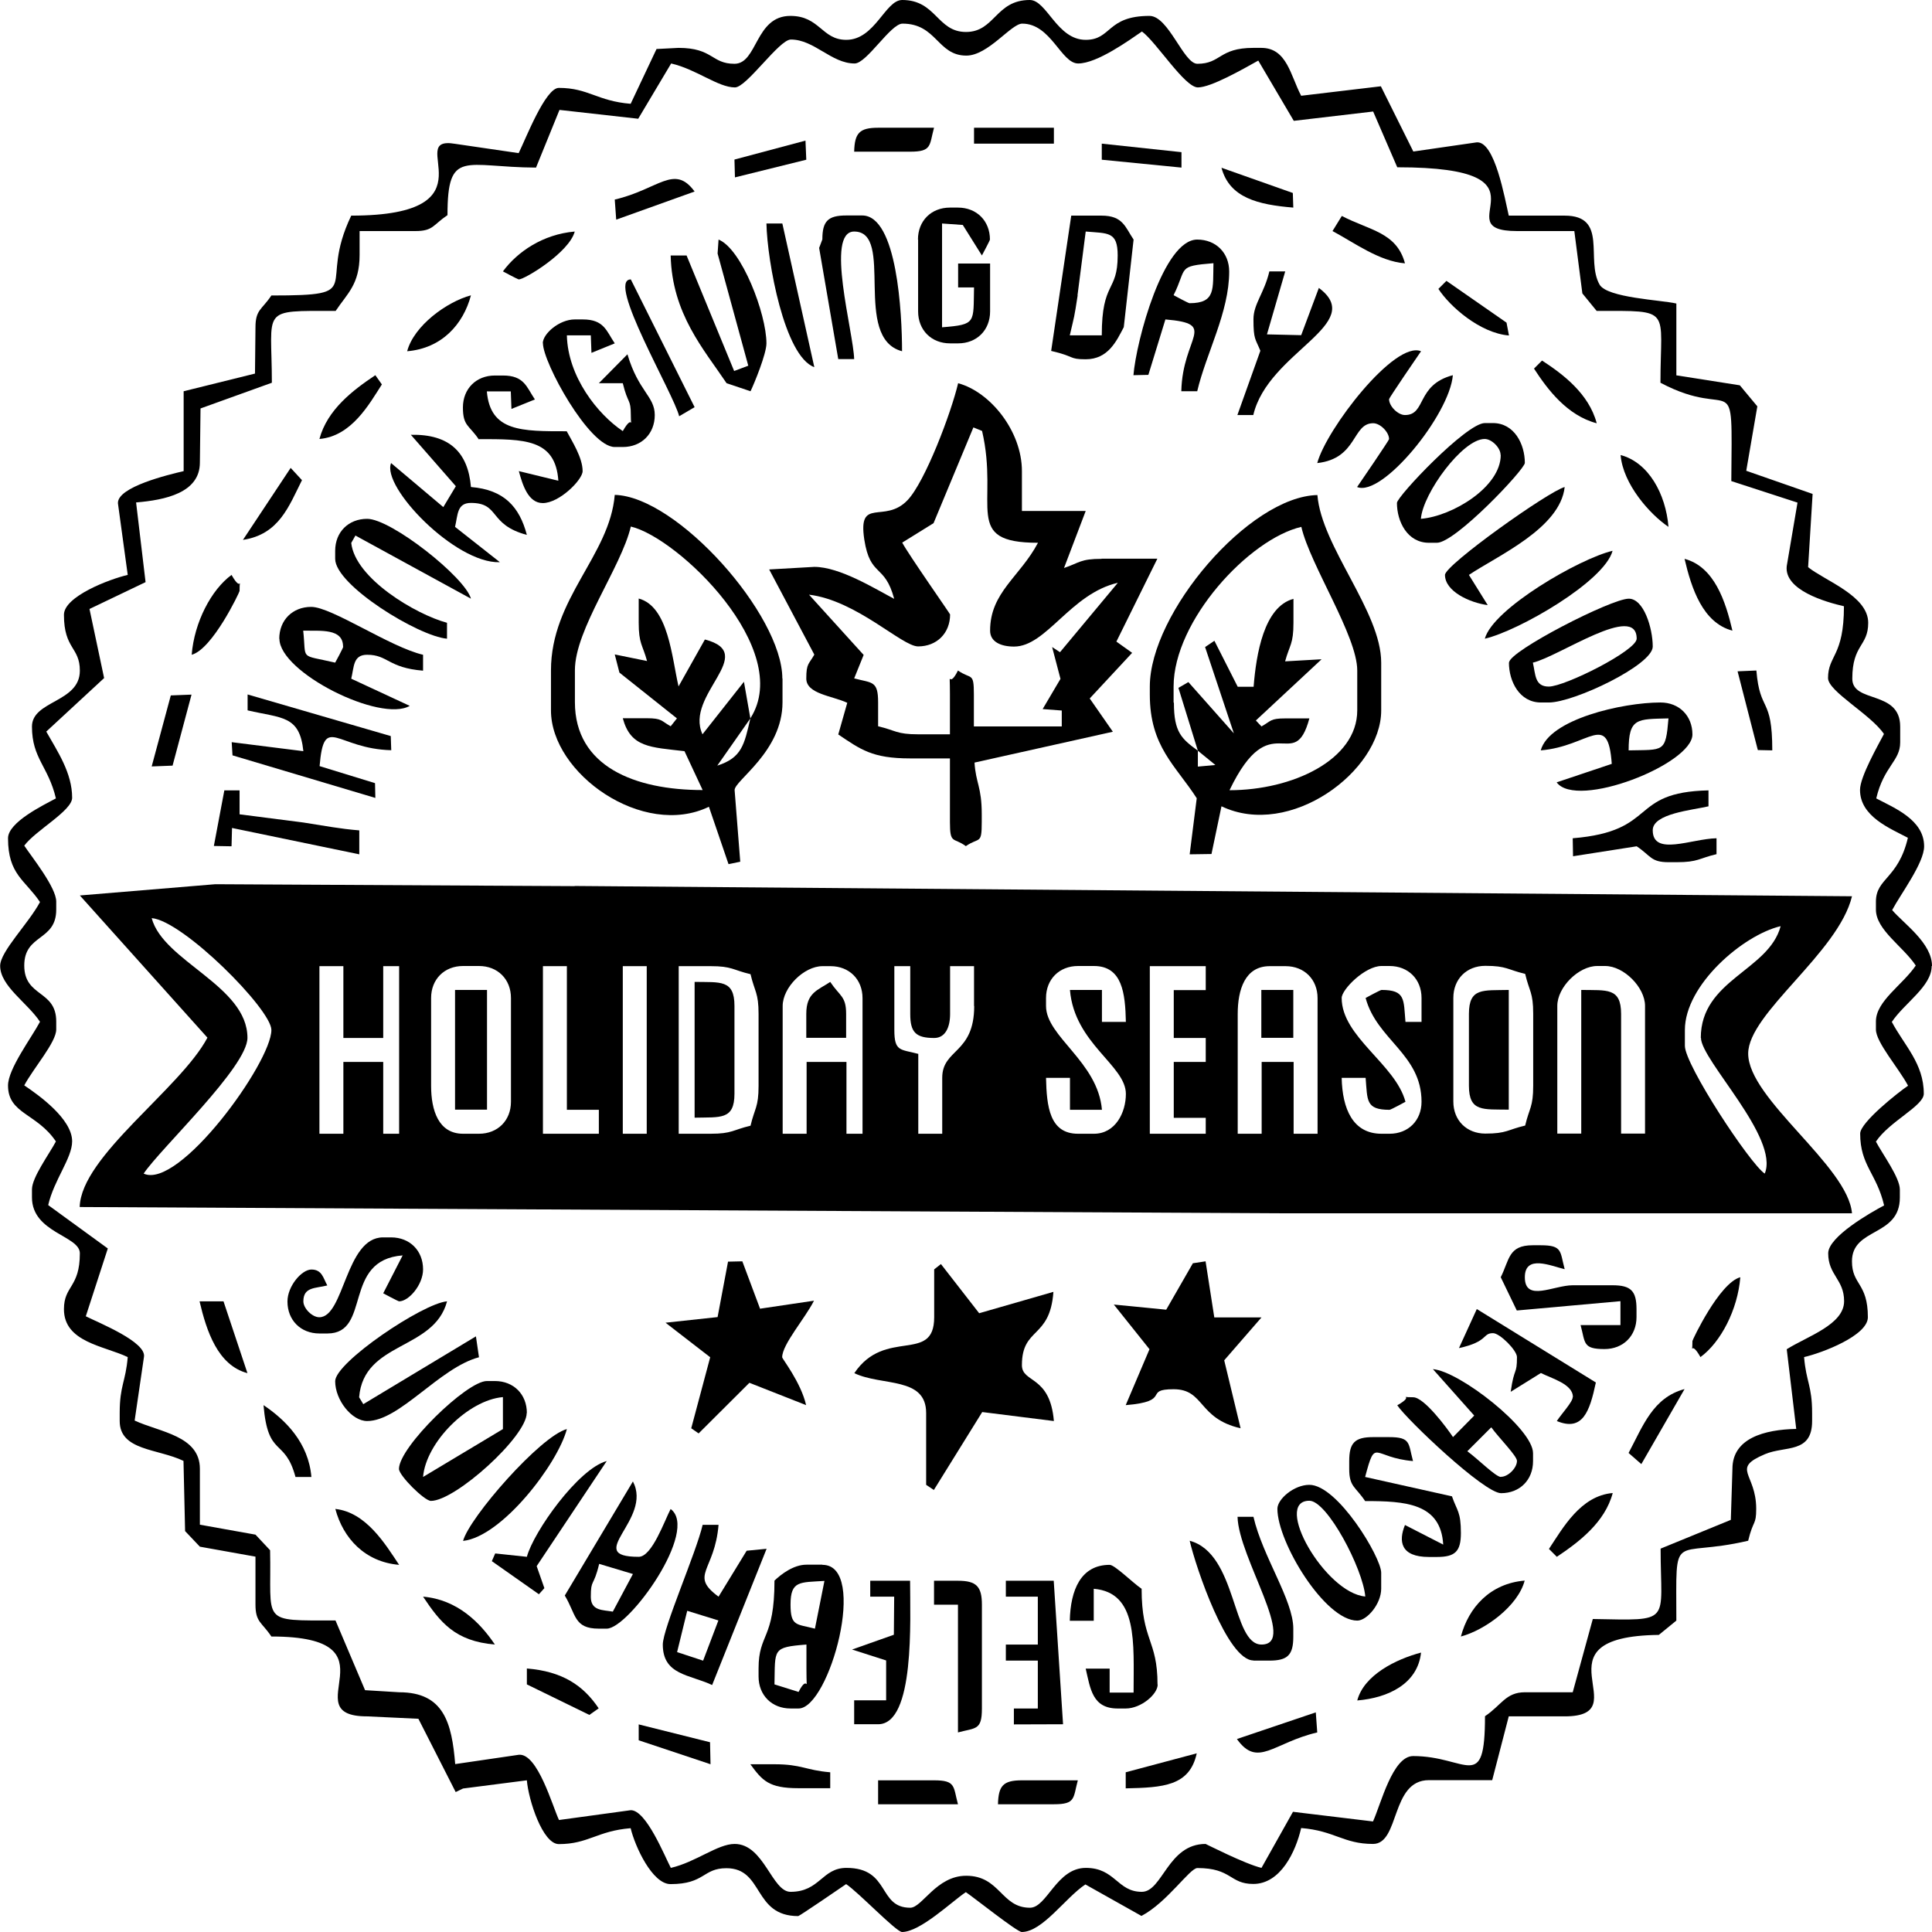 <?xml version="1.0" encoding="UTF-8"?>
<svg id="_图层_2" data-name="图层 2" xmlns="http://www.w3.org/2000/svg" viewBox="0 0 120.24 120.24">
  <defs>
    <style>
      .cls-1 {
        fill-rule: evenodd;
      }
    </style>
  </defs>
  <g id="_图层_2-2" data-name=" 图层 2">
    <g>
      <path class="cls-1" d="M35.77,55.15l-22.37-.12-8.43,.7,7.94,8.85c-1.68,3.18-7.87,7.38-7.95,10.54l74.53,.39h35.77c-.25-2.95-6.46-7.11-6.46-9.94,0-2.51,5.62-6.28,6.46-9.79l-79.5-.64Zm-26.83,17.89c1.07-1.59,6.46-6.64,6.46-8.45,0-3.24-5.24-4.75-5.96-7.45,1.95,.16,7.45,5.68,7.45,6.96,0,2.03-5.75,9.96-7.95,8.94Zm15.9-2.48h-.99v-4.47h-2.48v4.47h-1.49v-10.43h1.49v4.47h2.48v-4.47h.99v10.43Zm6.96-1.99c0,1.16-.82,1.99-1.99,1.99h-.99c-1.53,0-1.99-1.46-1.99-2.98v-5.47c0-1.16,.82-1.99,1.99-1.99h.99c1.16,0,1.99,.82,1.99,1.99v6.46Zm5.47,1.99h-3.48v-10.43h1.49v8.94h1.99v1.49Zm2.98,0h-1.49v-10.43h1.49v10.43Zm6.96-2.98c0,1.34-.24,1.37-.5,2.48-1.11,.26-1.14,.5-2.48,.5h-1.99v-10.43h1.99c1.34,0,1.37,.24,2.48,.5,.26,1.11,.5,1.14,.5,2.48v4.47Zm6.46,2.98h-.99v-4.47h-2.48v4.47h-1.49v-7.95c0-1.16,1.33-2.48,2.48-2.48h.5c1.16,0,1.99,.82,1.99,1.99v8.45Zm6.96-7.95c0,2.99-1.99,2.65-1.99,4.47v3.48h-1.49v-4.97c-1.11-.3-1.49-.12-1.49-1.49v-3.97h.99v2.98c0,1.14,.35,1.49,1.49,1.49,.7,0,.99-.68,.99-1.49v-2.98h1.49v2.48Zm5.96-.99c.28,3.33,3.48,4.68,3.48,6.46,0,1.16-.65,2.48-1.99,2.48h-.99c-1.77,0-1.95-1.7-1.99-3.48h1.49v1.99h1.99c-.25-2.99-3.48-4.55-3.48-6.46v-.5c0-1.16,.82-1.99,1.99-1.99h.99c1.77,0,1.95,1.7,1.99,3.48h-1.49v-1.99h-1.99Zm8.45,0h-1.99v2.98h1.99v1.49h-1.99v3.48h1.99v.99h-3.48v-10.43h3.48v1.49Zm6.96,8.94h-1.49v-4.47h-1.99v4.47h-1.49v-7.45c0-1.53,.46-2.98,1.99-2.98h.99c1.16,0,1.99,.82,1.99,1.99v8.45Zm6.46-6.96h-.99c-.12-1.4,.01-1.99-1.49-1.99-.07,0-.98,.49-.99,.5,.7,2.61,3.48,3.5,3.48,6.46,0,1.16-.82,1.99-1.99,1.99h-.5c-1.79,0-2.44-1.56-2.48-3.48h1.49c.12,1.4-.01,1.99,1.49,1.99,.07,0,.98-.49,.99-.5-.62-2.34-3.97-4.04-3.97-6.46,0-.53,1.45-1.99,2.48-1.99h.5c1.16,0,1.99,.82,1.99,1.99v1.49Zm6.96,3.97c0,1.34-.24,1.37-.5,2.48-1.11,.26-1.14,.5-2.48,.5-1.16,0-1.99-.82-1.99-1.99v-6.46c0-1.16,.82-1.99,1.99-1.99,1.34,0,1.37,.24,2.48,.5,.26,1.11,.5,1.14,.5,2.48v4.47Zm6.96,2.98h-1.49v-7.45c0-1.65-.89-1.46-2.48-1.49v8.94h-1.49v-7.95c0-1.16,1.33-2.48,2.48-2.48h.5c1.16,0,2.48,1.33,2.48,2.48v7.95Zm3.48-5.96c0,1.39,4.9,6.22,3.97,8.45-.92-.61-4.97-6.76-4.97-7.95v-.99c0-2.8,3.62-5.91,5.96-6.46-.74,2.78-4.97,3.33-4.97,6.96Z"/>
      <path class="cls-1" d="M120.24,60.12c0-1.43-1.74-2.62-2.48-3.48,.53-1,1.99-2.93,1.99-3.97,0-1.65-1.86-2.39-2.98-2.98,.47-2,1.49-2.32,1.49-3.48v-.99c0-2.29-2.98-1.43-2.98-2.98,0-2.15,.99-2,.99-3.48,0-1.68-2.68-2.61-3.74-3.46l.28-4.56-4.13-1.44,.69-4.01-1.09-1.31-3.95-.62v-4.47c-.93-.22-4.31-.35-4.78-1.18-.88-1.55,.55-4.29-2.17-4.29h-3.48c-.24-1.01-.86-4.66-2-4.56l-3.94,.57-2.02-4.06-4.96,.59c-.66-1.24-.88-2.98-2.48-2.98h-.5c-2.15,0-2,.99-3.48,.99-.86,0-1.79-2.98-2.98-2.98-2.67,0-2.35,1.49-3.97,1.49-1.79,0-2.42-2.48-3.48-2.48-2.13,0-2.17,1.99-3.97,1.99s-1.85-1.99-3.97-1.99c-1.06,0-1.69,2.48-3.48,2.48-1.53,0-1.65-1.49-3.48-1.49-2.2,0-2.04,2.98-3.48,2.98s-1.33-.99-3.48-.99l-1.37,.07-1.61,3.41c-2.09-.17-2.63-.99-4.47-.99-.84,0-2.06,3.17-2.5,4.06l-3.96-.58c-3.26-.55,2.71,4.47-6.46,4.47-2.15,4.48,1.09,4.97-4.97,4.97-.6,.9-.99,.87-.99,1.99l-.03,2.87-4.44,1.1v4.97c-.93,.22-4.13,.98-4.09,2l.61,4.46c-1.13,.26-3.97,1.34-3.97,2.48,0,2.15,.99,2,.99,3.48,0,1.99-2.98,1.85-2.98,3.48,0,1.99,1.02,2.47,1.49,4.47-.78,.42-2.98,1.48-2.98,2.48,0,2.26,1.06,2.59,1.99,3.97-.71,1.33-2.48,3.08-2.48,3.97,0,1.26,1.69,2.29,2.48,3.48-.53,1-1.99,2.93-1.99,3.97,0,1.77,1.8,1.72,2.98,3.48-.42,.79-1.49,2.24-1.49,2.98v.5c0,2.21,2.98,2.38,2.98,3.48,0,2.15-.99,2-.99,3.48,0,2.06,2.51,2.28,3.97,2.98-.13,1.55-.5,1.76-.5,3.48v.5c0,1.85,2.37,1.71,3.97,2.48l.1,4.37,.92,.97,3.46,.62v2.98c0,1.11,.39,1.09,.99,1.99,8.13,0,1.26,4.97,5.96,4.97l3.19,.15,2.32,4.56,.46-.22,3.97-.51c.1,1.22,.98,3.97,1.99,3.97,1.84,0,2.38-.82,4.47-.99,.27,1.14,1.35,3.48,2.48,3.48,2.15,0,2-.99,3.48-.99,2.34,0,1.64,2.98,4.47,2.98,.07,0,2.68-1.78,2.98-1.99,.77,.51,3.12,2.98,3.48,2.98,1.13,0,3.09-1.89,3.97-2.48,.47,.31,3.19,2.48,3.48,2.48,1.29,0,2.72-2.14,3.96-2.96l3.49,1.96c1.6-.84,3.01-2.98,3.48-2.98,2.15,0,2,.99,3.48,.99,1.7,0,2.64-2.01,2.98-3.48,2.09,.17,2.63,.99,4.47,.99,1.68,0,1.09-3.97,3.48-3.97h3.94s1.03-3.97,1.03-3.97h3.48c4.71,0-2.17-4.97,5.86-5.07l1.09-.89c0-5.82-.36-3.84,4.47-4.97,.32-1.33,.5-.94,.5-1.99,0-2.23-1.6-2.49,.55-3.4,1.25-.53,2.93-.02,2.93-2.06v-.5c0-1.71-.37-1.92-.5-3.48,1.13-.26,3.97-1.34,3.97-2.48,0-2.15-.99-2-.99-3.48,0-2.12,2.98-1.51,2.98-3.97v-.5c0-.74-1.07-2.19-1.49-2.98,.84-1.26,2.98-2.22,2.98-2.98,0-1.88-1.21-3-1.99-4.47,.8-1.19,2.48-2.21,2.48-3.48Zm-1.49,7.45c-.58,.39-2.98,2.28-2.98,2.98,0,1.99,1.02,2.47,1.49,4.47-.85,.45-3.48,1.95-3.48,2.98,0,1.36,.99,1.62,.99,2.98,0,1.46-2.28,2.18-3.57,2.99l.59,4.96c-1.98,.04-3.97,.58-3.97,2.48l-.1,3.18-4.37,1.79c0,4.68,.78,4.47-4.22,4.38l-1.25,4.56h-2.98c-1.19,0-1.46,.81-2.48,1.49,0,4.84-1.11,2.48-4.47,2.48-1.28,0-2,2.97-2.5,4.07l-4.98-.6-1.96,3.49c-1.02-.24-3.46-1.49-3.48-1.49-2.35,0-2.68,2.98-3.97,2.98-1.53,0-1.65-1.49-3.48-1.49s-2.42,2.48-3.48,2.48c-1.8,0-1.85-1.99-3.97-1.99-1.86,0-2.74,1.99-3.48,1.99-2.03,0-1.23-2.48-3.97-2.48-1.53,0-1.65,1.49-3.48,1.49-1.16,0-1.65-2.98-3.48-2.98-1.06,0-2.41,1.13-3.97,1.49-.38-.72-1.54-3.62-2.5-3.59l-4.46,.61c-.4-.84-1.33-4.17-2.5-4.06l-3.96,.58c-.21-2.55-.7-4.47-3.48-4.47l-2.13-.13-1.84-4.34c-4.75,0-3.97,.21-4.07-4.37l-.91-.97-3.46-.62v-3.48c0-2.06-2.51-2.28-4.06-3l.58-3.96c.16-.93-2.78-2.11-3.62-2.53l1.37-4.22-3.71-2.7c.36-1.57,1.49-2.92,1.49-3.97,0-1.39-2.07-2.87-2.98-3.48,.57-1.07,1.99-2.68,1.99-3.48v-.5c0-1.97-1.99-1.5-1.99-3.48s1.99-1.5,1.99-3.48v-.5c0-.88-1.51-2.76-1.99-3.48,.69-.94,2.98-2.17,2.98-2.98,0-1.55-.91-2.88-1.61-4.12l3.6-3.33-.91-4.3,3.49-1.67-.59-4.96c1.79-.15,3.97-.59,3.97-2.48l.04-3.37,4.44-1.6c0-4.68-.78-4.47,3.97-4.47,.72-1.08,1.49-1.65,1.49-3.48v-1.49h3.48c1.11,0,1.09-.39,1.99-.99,0-4.16,1.07-2.98,5.51-2.96l1.46-3.59,4.9,.55,2.05-3.44c1.57,.36,2.92,1.49,3.97,1.49,.73,0,2.75-2.98,3.48-2.98,1.46,0,2.52,1.49,3.97,1.49,.75,0,2.24-2.48,2.98-2.48,2.13,0,2.17,1.99,3.97,1.99,1.36,0,2.79-1.99,3.48-1.99,1.79,0,2.42,2.48,3.48,2.48,1.18,0,3.18-1.45,3.97-1.99,.89,.65,2.66,3.48,3.48,3.48s2.79-1.13,3.76-1.67l2.21,3.75,4.94-.58,1.5,3.47c10.29,0,2.78,3.97,7.45,3.97h3.57s.5,3.88,.5,3.88l.89,1.09c4.75,0,3.97-.21,3.97,4.47,4.66,2.47,4.47-1.31,4.41,6.12l4.12,1.34-.67,3.95c-.17,1.5,2.43,2.24,3.56,2.5,0,3.13-.99,3.04-.99,4.47,0,.83,2.66,2.26,3.48,3.48-.36,.69-1.49,2.66-1.49,3.48,0,1.65,1.86,2.39,2.98,2.98-.6,2.56-1.99,2.51-1.99,3.97v.5c0,1.26,1.69,2.29,2.48,3.48-.8,1.19-2.48,2.21-2.48,3.48v.5c0,.8,1.42,2.41,1.99,3.48Z"/>
      <path class="cls-1" d="M68.57,34.78c-1.34,0-1.37,.24-2.35,.57l1.35-3.55h-3.97v-2.48c0-2.49-1.97-4.93-3.97-5.47-.43,1.83-2.05,6.13-3.15,7.28-1.43,1.5-3.1-.25-2.69,2.45,.37,2.38,1.27,1.47,1.86,3.69-1.18-.62-3.38-1.99-4.97-1.99l-2.81,.16,2.81,5.3c-.34,.61-.5,.53-.5,1.49s1.61,1.07,2.55,1.51l-.56,1.97c1.39,.93,2.1,1.49,4.47,1.49h2.48v3.97c0,1.4,.22,.92,.99,1.49,.84-.58,.99-.07,.99-1.49v-.5c0-1.71-.37-1.92-.45-3.21l8.61-1.92-1.44-2.07,2.64-2.84-.98-.7,2.55-5.16h-3.48Zm-2.6,5.81l-.49-.32,.52,1.98-1.11,1.88,1.19,.09v.99h-5.47v-1.99c0-1.42-.16-.91-.99-1.49-.65,1.31-.5-.41-.5,1.49v2.48h-1.99c-1.34,0-1.37-.24-2.48-.5v-1.49c0-1.37-.38-1.19-1.49-1.49l.59-1.46-3.4-3.75c2.97,.36,5.78,3.22,6.79,3.22,1.16,0,1.99-.82,1.99-1.99,0-.04-2.6-3.75-2.98-4.47l1.95-1.21,2.48-5.96,.54,.22c1.08,4.64-1.27,6.96,3.48,6.96-1.12,2.12-2.98,3.08-2.98,5.47,0,.7,.68,.99,1.49,.99,2.02,0,3.51-3.29,6.46-3.97l-3.6,4.32Z"/>
      <path class="cls-1" d="M75.4,53.14l.62-2.96c4.26,2.04,9.94-2.19,9.94-5.96v-2.98c0-3.19-3.71-7.2-3.97-10.43-4.25,.09-10.43,7.34-10.43,11.92v.5c0,3.24,1.61,4.41,2.92,6.45l-.44,3.49,1.37-.02Zm-2.36-9.42v-.99c0-4.1,4.69-9.18,7.95-9.94,.55,2.38,3.48,6.78,3.48,8.94v2.48c0,3.09-4.05,4.97-7.95,4.97,2.58-5.38,4.01-.9,4.97-4.47h-1.49c-.96,0-.88,.16-1.49,.5l-.35-.37,4.09-3.81-2.27,.13c.28-1.03,.52-1.06,.52-2.4v-1.49c-1.84,.49-2.32,3.45-2.48,5.47h-.99l-1.45-2.86-.58,.39,1.79,5.37-2.83-3.19-.62,.36,1.21,3.91,1.09,.89-1.09,.1v-.99c-1.01-.74-1.49-1.14-1.49-2.98Z"/>
      <path class="cls-1" d="M48.69,42.23c0-3.96-6.55-11.34-10.43-11.43-.32,3.79-3.97,6.43-3.97,10.93v2.48c0,3.94,5.74,7.98,9.83,6l1.22,3.57,.73-.15-.35-4.45c-.04-.59,2.98-2.39,2.98-5.47v-1.49Zm-1.99,2.48c-.38,1.64-.53,2.45-2.06,2.94l2.06-2.94-.4-2.28-2.58,3.27c-1.14-2.46,3.54-5.02,.15-5.9l-1.64,2.92c-.42-1.79-.62-4.97-2.48-5.47v1.49c0,1.34,.24,1.37,.52,2.4l-2.01-.41,.29,1.13,3.58,2.85-.39,.49c-.61-.34-.53-.5-1.49-.5h-1.49c.49,1.83,1.72,1.8,3.84,2.05l1.13,2.42c-4.21,0-7.95-1.46-7.95-5.47v-1.99c0-2.55,2.88-6.39,3.48-8.94,2.95,.69,10.16,7.65,7.45,11.92Z"/>
      <path class="cls-1" d="M63.6,84.96c0-2.39,1.75-1.61,1.96-4.56l-4.62,1.33-2.38-3.06-.42,.33v2.98c0,2.91-3.06,.63-4.97,3.48,1.71,.82,4.47,.2,4.47,2.48v4.47l.48,.32,3.01-4.85,4.46,.56c-.24-2.87-1.99-2.35-1.99-3.48Z"/>
      <path class="cls-1" d="M75.57,81.97l-.54-3.47-.79,.12-1.66,2.89-3.26-.32,2.22,2.78-1.48,3.48c2.93-.24,1.04-.99,2.98-.99s1.5,1.82,4.17,2.43l-1.02-4.23,2.32-2.67h-2.94Z"/>
      <path class="cls-1" d="M47.3,81.44l-1.1-2.94-.89,.02-.65,3.45-3.24,.35,2.78,2.15-1.18,4.42,.46,.32,3.16-3.15,3.53,1.39c-.33-1.43-1.49-2.88-1.49-2.98,0-.8,1.42-2.41,1.98-3.52l-3.37,.5Z"/>
      <path class="cls-1" d="M51.18,97.38h-.99c-.81,0-1.58,.6-1.99,.99,0,3.69-.99,3.27-.99,5.47v.5c0,1.16,.82,1.99,1.99,1.99h.5c1.92,0,4.36-8.94,1.49-8.94Zm-1.48,7.92l-1.5-.47c.05-2.2-.16-2.31,1.99-2.48v1.49c0,1.9,.15,.18-.49,1.46Zm1.01-3.94c-1.13-.3-1.51-.12-1.51-1.5,0-1.5,.58-1.37,2.11-1.47l-.59,2.96Z"/>
      <path class="cls-1" d="M46.47,96.51l-1.75,2.86c-1.84-1.35-.24-1.57,0-4.47h-.99c-.4,1.73-2.48,6.45-2.48,7.45,0,1.91,1.68,1.86,3.07,2.52l3.39-8.48-1.23,.12Zm-2.72,6.84l-1.61-.53,.63-2.57,1.94,.6-.95,2.5Z"/>
      <path class="cls-1" d="M81.98,28.82c2.52-.28,2.16-2.48,3.48-2.48,.44,0,.99,.55,.99,.99,0,.07-1.78,2.68-1.99,2.98,1.57,.65,5.76-4.51,5.96-6.96-2.3,.61-1.64,2.48-2.98,2.48-.44,0-.99-.55-.99-.99,0-.07,1.78-2.68,1.99-2.98-1.64-.68-5.89,4.84-6.46,6.96Z"/>
      <path class="cls-1" d="M70.55,23.35l.92-.02,1.06-3.45c3.31,.28,1.07,1.04,.99,4.47h.99c.56-2.38,1.99-4.91,1.99-7.45,0-1.16-.82-1.99-1.99-1.99-2.1,0-3.79,6.27-3.97,8.45Zm4.97-6.96c-.04,1.59,.16,2.48-1.49,2.48-.07,0-.98-.49-.99-.5,.86-1.73,.19-1.8,2.48-1.99Z"/>
      <path class="cls-1" d="M95.89,46.7c3.04-.25,4.18-2.5,4.42,.84l-3.43,1.15c1.25,1.7,8.45-1.13,8.45-2.98,0-1.16-.82-1.99-1.99-1.99-2.36,0-6.93,1.04-7.45,2.98Zm5.47,0c0-2.03,.53-1.94,2.48-1.99-.18,2.15-.28,1.94-2.48,1.99Z"/>
      <path class="cls-1" d="M32.79,87.94c0-1.16-.82-1.99-1.99-1.99h-.5c-1.25,0-5.47,4.11-5.47,5.47,0,.41,1.58,1.99,1.99,1.99,1.52,0,5.96-4.01,5.96-5.47Zm-1.49-.99v1.99l-4.97,2.98c.18-2.16,2.81-4.79,4.97-4.97Z"/>
      <path class="cls-1" d="M93.91,41.24c0,1.16,.65,2.48,1.99,2.48h.5c1.55,0,6.46-2.33,6.46-3.48s-.56-2.98-1.49-2.98c-1.1,0-7.45,3.27-7.45,3.97Zm7.95-1.49c0,.74-4.47,2.98-5.47,2.98-.88,0-.82-.75-.99-1.49,1.63-.38,6.46-3.76,6.46-1.49Z"/>
      <path class="cls-1" d="M17.39,39.75c0,2.1,6.29,5.24,8.11,4.18l-3.64-1.69c.18-.75,.11-1.49,.99-1.49,1.3,0,1.29,.81,3.48,.99v-.99c-2.04-.47-5.69-2.98-6.96-2.98-1.16,0-1.99,.82-1.99,1.99Zm3.97,.5c0,.07-.49,.98-.5,.99-2.27-.53-1.78-.1-1.99-1.99,1.1,.02,2.48-.15,2.48,.99Z"/>
      <path class="cls-1" d="M45.69,23.09l-2.96-7.19h-.99c.08,3.63,2.08,5.86,3.48,7.95l1.49,.5c.24-.5,.99-2.33,.99-2.98,0-1.84-1.54-5.88-2.98-6.46l-.06,.87,1.91,6.98-.88,.33Z"/>
      <path class="cls-1" d="M57.14,14.91v4.47c0,1.16,.82,1.99,1.99,1.99h.5c1.16,0,1.99-.82,1.99-1.99v-2.98h-1.99v1.49h.99c-.05,2.2,.16,2.31-1.99,2.48v-6.46l1.29,.09,1.19,1.9s.5-.93,.5-.99c0-1.16-.82-1.99-1.99-1.99h-.5c-1.16,0-1.99,.82-1.99,1.99Z"/>
      <path class="cls-1" d="M89.17,85.2l2.58,2.9-1.32,1.34c-.36-.54-1.79-2.48-2.48-2.48-1.12,0,.23-.19-.99,.5,.61,.91,5.41,5.47,6.46,5.47,1.16,0,1.99-.82,1.99-1.99v-.5c0-1.53-4.58-5.1-6.23-5.23Zm4.24,6.72c-.32,0-1.43-1.12-2.09-1.6l1.49-1.49c.48,.66,1.6,1.78,1.6,2.09,0,.44-.55,.99-.99,.99Z"/>
      <path class="cls-1" d="M41.74,93.91c-.38,.72-1.16,2.98-1.99,2.98-3.51,0,.89-2.32-.36-4.69l-4.24,7.1c.71,1.17,.56,2.06,2.11,2.06h.5c1.38,0,5.79-6.14,3.97-7.45Zm-3.61,6.39c-.62-.11-1.36-.04-1.36-.92,0-1.14,.17-.58,.52-2.05l2.1,.63-1.25,2.34Z"/>
      <path class="cls-1" d="M85.96,98.87v-.99c0-.96-2.71-5.47-4.47-5.47-.96,0-1.99,.89-1.99,1.49,0,2.1,2.96,6.96,4.97,6.96,.6,0,1.49-1.03,1.49-1.99Zm-4.47-5.47c1.11,0,3.33,4.22,3.48,5.96-2.5-.21-5.78-5.96-3.48-5.96Z"/>
      <path class="cls-1" d="M67.57,22.36c1.4,0,1.92-1.14,2.37-2l.61-5.45c-.52-.77-.66-1.49-1.99-1.49h-1.89s-1.25,8.42-1.25,8.42c1.49,.34,1.09,.52,2.14,.52Zm-.51-3.98l.51-3.97c1.4,.12,1.99-.01,1.99,1.49,0,2.32-.99,1.56-.99,4.97h-1.99c.3-1.3,.26-1,.49-2.49Z"/>
      <path class="cls-1" d="M33.79,21.36c0,1.21,2.88,6.46,4.47,6.46h.5c1.16,0,1.99-.82,1.99-1.99s-1.02-1.47-1.7-3.78l-1.78,1.8h1.49c.32,1.33,.5,.94,.5,1.99,0,1.12,.19-.23-.5,.99-1.57-1.05-3.42-3.39-3.48-5.96h1.49l.04,1.09,1.45-.59c-.52-.77-.66-1.49-1.99-1.49h-.5c-.96,0-1.99,.89-1.99,1.49Z"/>
      <path class="cls-1" d="M92.41,26.33c-1.15,0-5.47,4.57-5.47,4.97,0,1.16,.65,2.48,1.99,2.48h.5c1.15,0,5.47-4.57,5.47-4.97,0-1.16-.65-2.48-1.99-2.48h-.5Zm.99,1.99c0,1.99-3.01,3.81-4.97,3.97,.13-1.6,2.6-4.97,3.97-4.97,.44,0,.99,.55,.99,.99Z"/>
      <path class="cls-1" d="M27.82,80.99c-1.52,.13-6.96,3.8-6.96,4.97s1.03,2.48,1.99,2.48c2.03,0,4.5-3.32,6.96-3.97l-.19-1.3-7.01,4.22-.26-.43c.29-3.49,4.65-2.9,5.47-5.96Z"/>
      <path class="cls-1" d="M53.16,22.36c-.04-1.69-1.82-7.95,0-7.95,2.55,0-.14,6.62,2.98,7.45,0-2.31-.3-8.45-2.48-8.45h-.99c-1.14,0-1.49,.35-1.49,1.49l-.2,.53,1.19,6.92h.99Z"/>
      <path class="cls-1" d="M78.01,103.35h.99c1.14,0,1.49-.35,1.49-1.49v-.5c0-1.78-1.91-4.48-2.48-6.96h-.99c.06,2.55,3.77,7.95,1.49,7.95-1.85,0-1.5-5.67-4.47-6.46,.39,1.67,2.34,7.45,3.97,7.45Z"/>
      <path class="cls-1" d="M24.35,46.7l-.03-.89-8.91-2.59v.99c2.14,.5,3.24,.3,3.47,2.54l-4.46-.56,.05,.82,8.89,2.65-.02-.92-3.45-1.06c.28-3.31,1.04-1.07,4.47-.99Z"/>
      <path class="cls-1" d="M29.81,27.33c2.8,0,4.76-.03,4.94,2.59l-2.46-.6c.23,.85,.58,1.99,1.49,1.99,1.03,0,2.48-1.45,2.48-1.99,0-.84-.66-1.86-.99-2.48-2.8,0-4.76,.03-4.97-2.48h1.49l.04,1.09,1.46-.59c-.52-.77-.66-1.49-1.99-1.49h-.5c-1.16,0-1.99,.82-1.99,1.99s.39,1.09,.99,1.99Z"/>
      <path class="cls-1" d="M43.23,61.11v8.45c1.59-.04,2.48,.16,2.48-1.49v-5.47c0-1.65-.89-1.46-2.48-1.49Z"/>
      <path class="cls-1" d="M29.31,37.26c-.36-1.33-4.96-4.97-6.46-4.97-1.16,0-1.99,.82-1.99,1.99v.5c0,1.64,5.18,4.82,6.96,4.97v-.99c-1.94-.52-5.72-2.76-5.96-4.97l.26-.46,7.19,3.93Z"/>
      <path class="cls-1" d="M31.1,34.98l-2.78-2.19c.18-.75,.11-1.49,.99-1.49,1.82,0,1.07,1.35,3.48,1.99-.46-1.74-1.41-2.81-3.48-2.98-.18-2.15-1.33-3.3-3.74-3.25l2.8,3.2-.78,1.3-3.25-2.74c-.61,1.48,3.99,6.25,6.75,6.17Z"/>
      <path class="cls-1" d="M25.07,78.11l-1.22,2.38s.93,.5,.99,.5c.6,0,1.49-1.03,1.49-1.99,0-1.16-.82-1.99-1.99-1.99h-.5c-2.34,0-2.41,4.97-3.97,4.97-.44,0-.99-.55-.99-.99,0-.91,.76-.8,1.49-.99-.25-.44-.32-.99-.99-.99-.6,0-1.49,1.03-1.49,1.99,0,1.16,.82,1.99,1.99,1.99h.5c2.75,0,.91-4.58,4.69-4.86Z"/>
      <path class="cls-1" d="M101.85,81.48c0-1.14-.35-1.49-1.49-1.49h-2.48c-1.19,0-2.98,1.07-2.98-.5,0-1.44,1.63-.7,2.48-.5-.3-1.11-.12-1.49-1.49-1.49h-.5c-1.52,0-1.44,.89-1.99,1.99l1,2.07,6.45-.58v1.49h-2.48c.3,1.11,.12,1.49,1.49,1.49,1.16,0,1.99-.82,1.99-1.99v-.5Z"/>
      <path class="cls-1" d="M72.04,104.84c0-2.81-.99-2.72-.99-5.96-.55-.37-1.67-1.49-1.99-1.49-1.79,0-2.44,1.56-2.48,3.48h1.49v-1.99c2.76,.23,2.48,3.36,2.48,6.46h-1.49v-1.49h-1.49c.29,1.26,.42,2.48,1.99,2.48h.5c.96,0,1.99-.89,1.99-1.49Z"/>
      <path class="cls-1" d="M90.38,93.13l-5.42-1.21c.67-2.51,.45-1.2,2.98-.99-.3-1.11-.12-1.49-1.49-1.49h-.99c-1.14,0-1.49,.35-1.49,1.49v.5c0,1.11,.39,1.09,.99,1.99,2.5,0,4.71,.13,4.86,2.71l-2.38-1.22c-.41,1-.29,1.99,1.49,1.99h.5c1.14,0,1.49-.35,1.49-1.49,0-1.34-.24-1.37-.55-2.27Z"/>
      <path class="cls-1" d="M91.42,63.1v4.47c0,1.65,.89,1.46,2.48,1.49v-7.45c-1.59,.04-2.48-.16-2.48,1.49Z"/>
      <polygon class="cls-1" points="63.1 106.33 63.1 107.32 66.16 107.31 65.58 98.38 62.6 98.38 62.6 99.37 64.59 99.37 64.59 102.35 62.6 102.35 62.6 103.35 64.59 103.35 64.59 106.33 63.1 106.33"/>
      <path class="cls-1" d="M79.99,16.89h-.99c-.32,1.36-.99,2.02-.99,2.98,0,1.27,.12,1.2,.43,1.96l-1.43,4h.99c.92-3.94,7.11-5.66,4.08-7.91l-1.1,2.94-2.13-.05,1.14-3.93Z"/>
      <path class="cls-1" d="M106.33,50.18v-.99c-5.01,.11-3.09,2.54-8.45,2.98l.02,1.12,3.96-.62c.9,.6,.87,.99,1.99,.99h.5c1.34,0,1.37-.24,2.48-.5v-.99c-1.56,.03-3.97,1.14-3.97-.5,0-1.04,2.46-1.25,3.48-1.49Z"/>
      <path class="cls-1" d="M59.62,98.38h-1.49v1.49h1.49v7.95c1.11-.3,1.49-.12,1.49-1.49v-6.46c0-1.14-.35-1.49-1.49-1.49Z"/>
      <path class="cls-1" d="M56.64,98.38h-2.48v.99h1.49l-.02,2.37-2.6,.92,2.12,.68v2.48h-1.99v1.49h1.49c2.3,0,1.99-6.51,1.99-8.94Z"/>
      <rect x="28.32" y="61.61" width="1.99" height="7.45"/>
      <path class="cls-1" d="M97.88,86.95c0,.3-.69,1.03-.99,1.49,1.6,.66,2.04-.56,2.43-2.4l-7.41-4.57-1.11,2.43c1.84-.4,1.45-.93,2.12-.93,.42,0,1.49,1.07,1.49,1.49,0,1.14-.17,.58-.39,2.16l1.88-1.17c.63,.33,1.99,.68,1.99,1.49Z"/>
      <path class="cls-1" d="M97.38,30.31c-1.01,.27-7.45,4.85-7.45,5.47,0,1.02,1.53,1.73,2.66,1.88l-1.17-1.88c1.79-1.2,5.68-2.9,5.96-5.47Z"/>
      <path class="cls-1" d="M13.96,49.2l-.65,3.45,1.1,.02,.03-1.14,7.92,1.64v-1.49c-1.22-.1-2.06-.27-3.48-.49l-3.97-.51v-1.49h-.95Z"/>
      <path class="cls-1" d="M35.28,88.94c-1.65,.44-6.07,5.5-6.46,6.96,2.41-.26,5.88-4.77,6.46-6.96Z"/>
      <path class="cls-1" d="M33.88,98.84l-.48-1.37,4.36-6.54c-1.76,.47-4.55,4.39-4.97,5.96l-1.97-.21-.21,.48,2.93,2.06,.34-.38Z"/>
      <path class="cls-1" d="M92.41,39.75c2.11-.49,7.44-3.56,7.95-5.47-2.05,.48-7.45,3.6-7.95,5.47Z"/>
      <path class="cls-1" d="M47.7,13.91c.05,2.36,1.12,8.27,2.98,8.94l-1.99-8.94h-.99Z"/>
      <path class="cls-1" d="M42.26,25.91l.97-.57-3.97-7.95c-1.56,0,2.67,7.11,3.01,8.52Z"/>
      <path class="cls-1" d="M50.18,63.1v1.49h2.48v-1.49c0-1.11-.39-1.09-.99-1.99-.77,.52-1.49,.66-1.49,1.99Z"/>
      <path class="cls-1" d="M58.13,110.8h-3.48v1.49h4.97c-.3-1.11-.12-1.49-1.49-1.49Z"/>
      <path class="cls-1" d="M62.11,112.29h3.48c1.37,0,1.19-.38,1.49-1.49h-3.48c-1.17,0-1.46,.34-1.49,1.49Z"/>
      <path class="cls-1" d="M58.13,7.95h-3.48c-1.17,0-1.46,.34-1.49,1.49h3.48c1.37,0,1.19-.38,1.49-1.49Z"/>
      <path class="cls-1" d="M12.42,80.99c.43,1.84,1.13,3.98,2.98,4.47l-1.49-4.47h-1.49Z"/>
      <rect x="78.5" y="61.61" width="1.99" height="2.98"/>
      <path class="cls-1" d="M105.33,83.47c0,1.12-.19-.23,.5,.99,1.26-.92,2.32-2.95,2.48-4.97-1.3,.35-2.98,3.9-2.98,3.97Z"/>
      <path class="cls-1" d="M14.91,36.77c0-1.12,.19,.23-.5-.99-1.26,.92-2.32,2.95-2.48,4.97,1.3-.35,2.98-3.9,2.98-3.97Z"/>
      <path class="cls-1" d="M76.98,108.23c1.3,1.82,2.26,.23,5-.41l-.09-1.25-4.91,1.66Z"/>
      <path class="cls-1" d="M32.79,103.84v.99l3.89,1.9,.58-.41c-.96-1.43-2.26-2.3-4.47-2.48Z"/>
      <path class="cls-1" d="M96.39,96.39l.5,.5c1.39-.93,2.99-2.14,3.48-3.97-2,.17-3.1,2.17-3.97,3.48Z"/>
      <polygon class="cls-1" points="11.92 43.23 10.63 43.28 9.44 47.7 10.74 47.65 11.92 43.23"/>
      <path class="cls-1" d="M23.77,23.93l-.41-.58c-1.39,.93-2.99,2.14-3.48,3.97,2-.17,3.1-2.17,3.89-3.4Z"/>
      <path class="cls-1" d="M43.23,11.92c-1.27-1.73-2.23-.14-4.97,.5l.09,1.25,4.88-1.75Z"/>
      <path class="cls-1" d="M110.3,46.7c0-3.39-.77-2.31-.99-4.97l-1.17,.05,1.26,4.9,.91,.02Z"/>
      <path class="cls-1" d="M46.7,109.8c.74,1.01,1.14,1.49,2.98,1.49h1.99v-.99c-1.55-.13-1.76-.5-3.48-.5h-1.49Z"/>
      <path class="cls-1" d="M35.77,14.41c-1.99,.17-3.58,1.27-4.47,2.48,0,0,.93,.5,.99,.5,.36,0,3.13-1.67,3.48-2.98Z"/>
      <path class="cls-1" d="M83.51,13.44l-.58,.94c1.35,.72,2.9,1.88,4.51,2.01-.52-1.94-2.21-2.05-3.93-2.95Z"/>
      <path class="cls-1" d="M70.06,111.3c2.32-.05,3.98-.14,4.42-2.18l-4.42,1.18v1Z"/>
      <path class="cls-1" d="M90.92,101.85c1.5-.4,3.55-1.89,3.97-3.48-2.15,.18-3.49,1.67-3.97,3.48Z"/>
      <path class="cls-1" d="M29.31,18.38c-1.5,.4-3.55,1.89-3.97,3.48,2.15-.18,3.49-1.67,3.97-3.48Z"/>
      <path class="cls-1" d="M16.4,87.45c.28,3.32,1.32,1.99,1.99,4.47h.99c-.18-2.13-1.61-3.55-2.98-4.47Z"/>
      <path class="cls-1" d="M107.82,39.25c-.43-1.84-1.13-3.98-2.98-4.47,.43,1.84,1.13,3.98,2.98,4.47Z"/>
      <polygon class="cls-1" points="39.75 107.32 39.75 108.31 44.22 109.8 44.19 108.43 39.75 107.32"/>
      <path class="cls-1" d="M18.8,29.89l-.71-.77-2.97,4.48c2.25-.34,2.86-2.1,3.67-3.71Z"/>
      <path class="cls-1" d="M84.47,105.83c1.92-.16,3.76-1.03,3.97-2.98-1.55,.41-3.55,1.39-3.97,2.98Z"/>
      <path class="cls-1" d="M20.87,93.91c.48,1.81,1.83,3.3,3.97,3.48-.86-1.29-2.05-3.27-3.97-3.48Z"/>
      <path class="cls-1" d="M99.37,26.33c-.49-1.83-2.09-3.04-3.4-3.89l-.5,.5c.85,1.31,2.06,2.91,3.89,3.4Z"/>
      <polygon class="cls-1" points="50.18 9.94 50.13 8.75 45.71 9.93 45.74 11.04 50.18 9.94"/>
      <path class="cls-1" d="M93.91,20.87l-.15-.79-3.74-2.6-.5,.5c.7,1.08,2.58,2.75,4.39,2.9Z"/>
      <path class="cls-1" d="M103.84,32.79c-.17-2.05-1.24-4.01-2.98-4.47,.15,1.81,1.82,3.69,2.98,4.47Z"/>
      <rect x="60.62" y="7.95" width="4.97" height=".99"/>
      <path class="cls-1" d="M80.49,12.92l-.03-.91-4.44-1.57c.5,1.88,2.29,2.3,4.47,2.48Z"/>
      <polygon class="cls-1" points="73.53 9.47 68.57 8.94 68.57 9.94 73.53 10.43 73.53 9.47"/>
      <path class="cls-1" d="M101.36,90.43l.79,.69,2.69-4.67c-1.97,.53-2.58,2.28-3.48,3.97Z"/>
      <path class="cls-1" d="M26.33,99.37c1.07,1.6,1.99,2.77,4.47,2.98-.92-1.37-2.34-2.8-4.47-2.98Z"/>
    </g>
  </g>
</svg>
